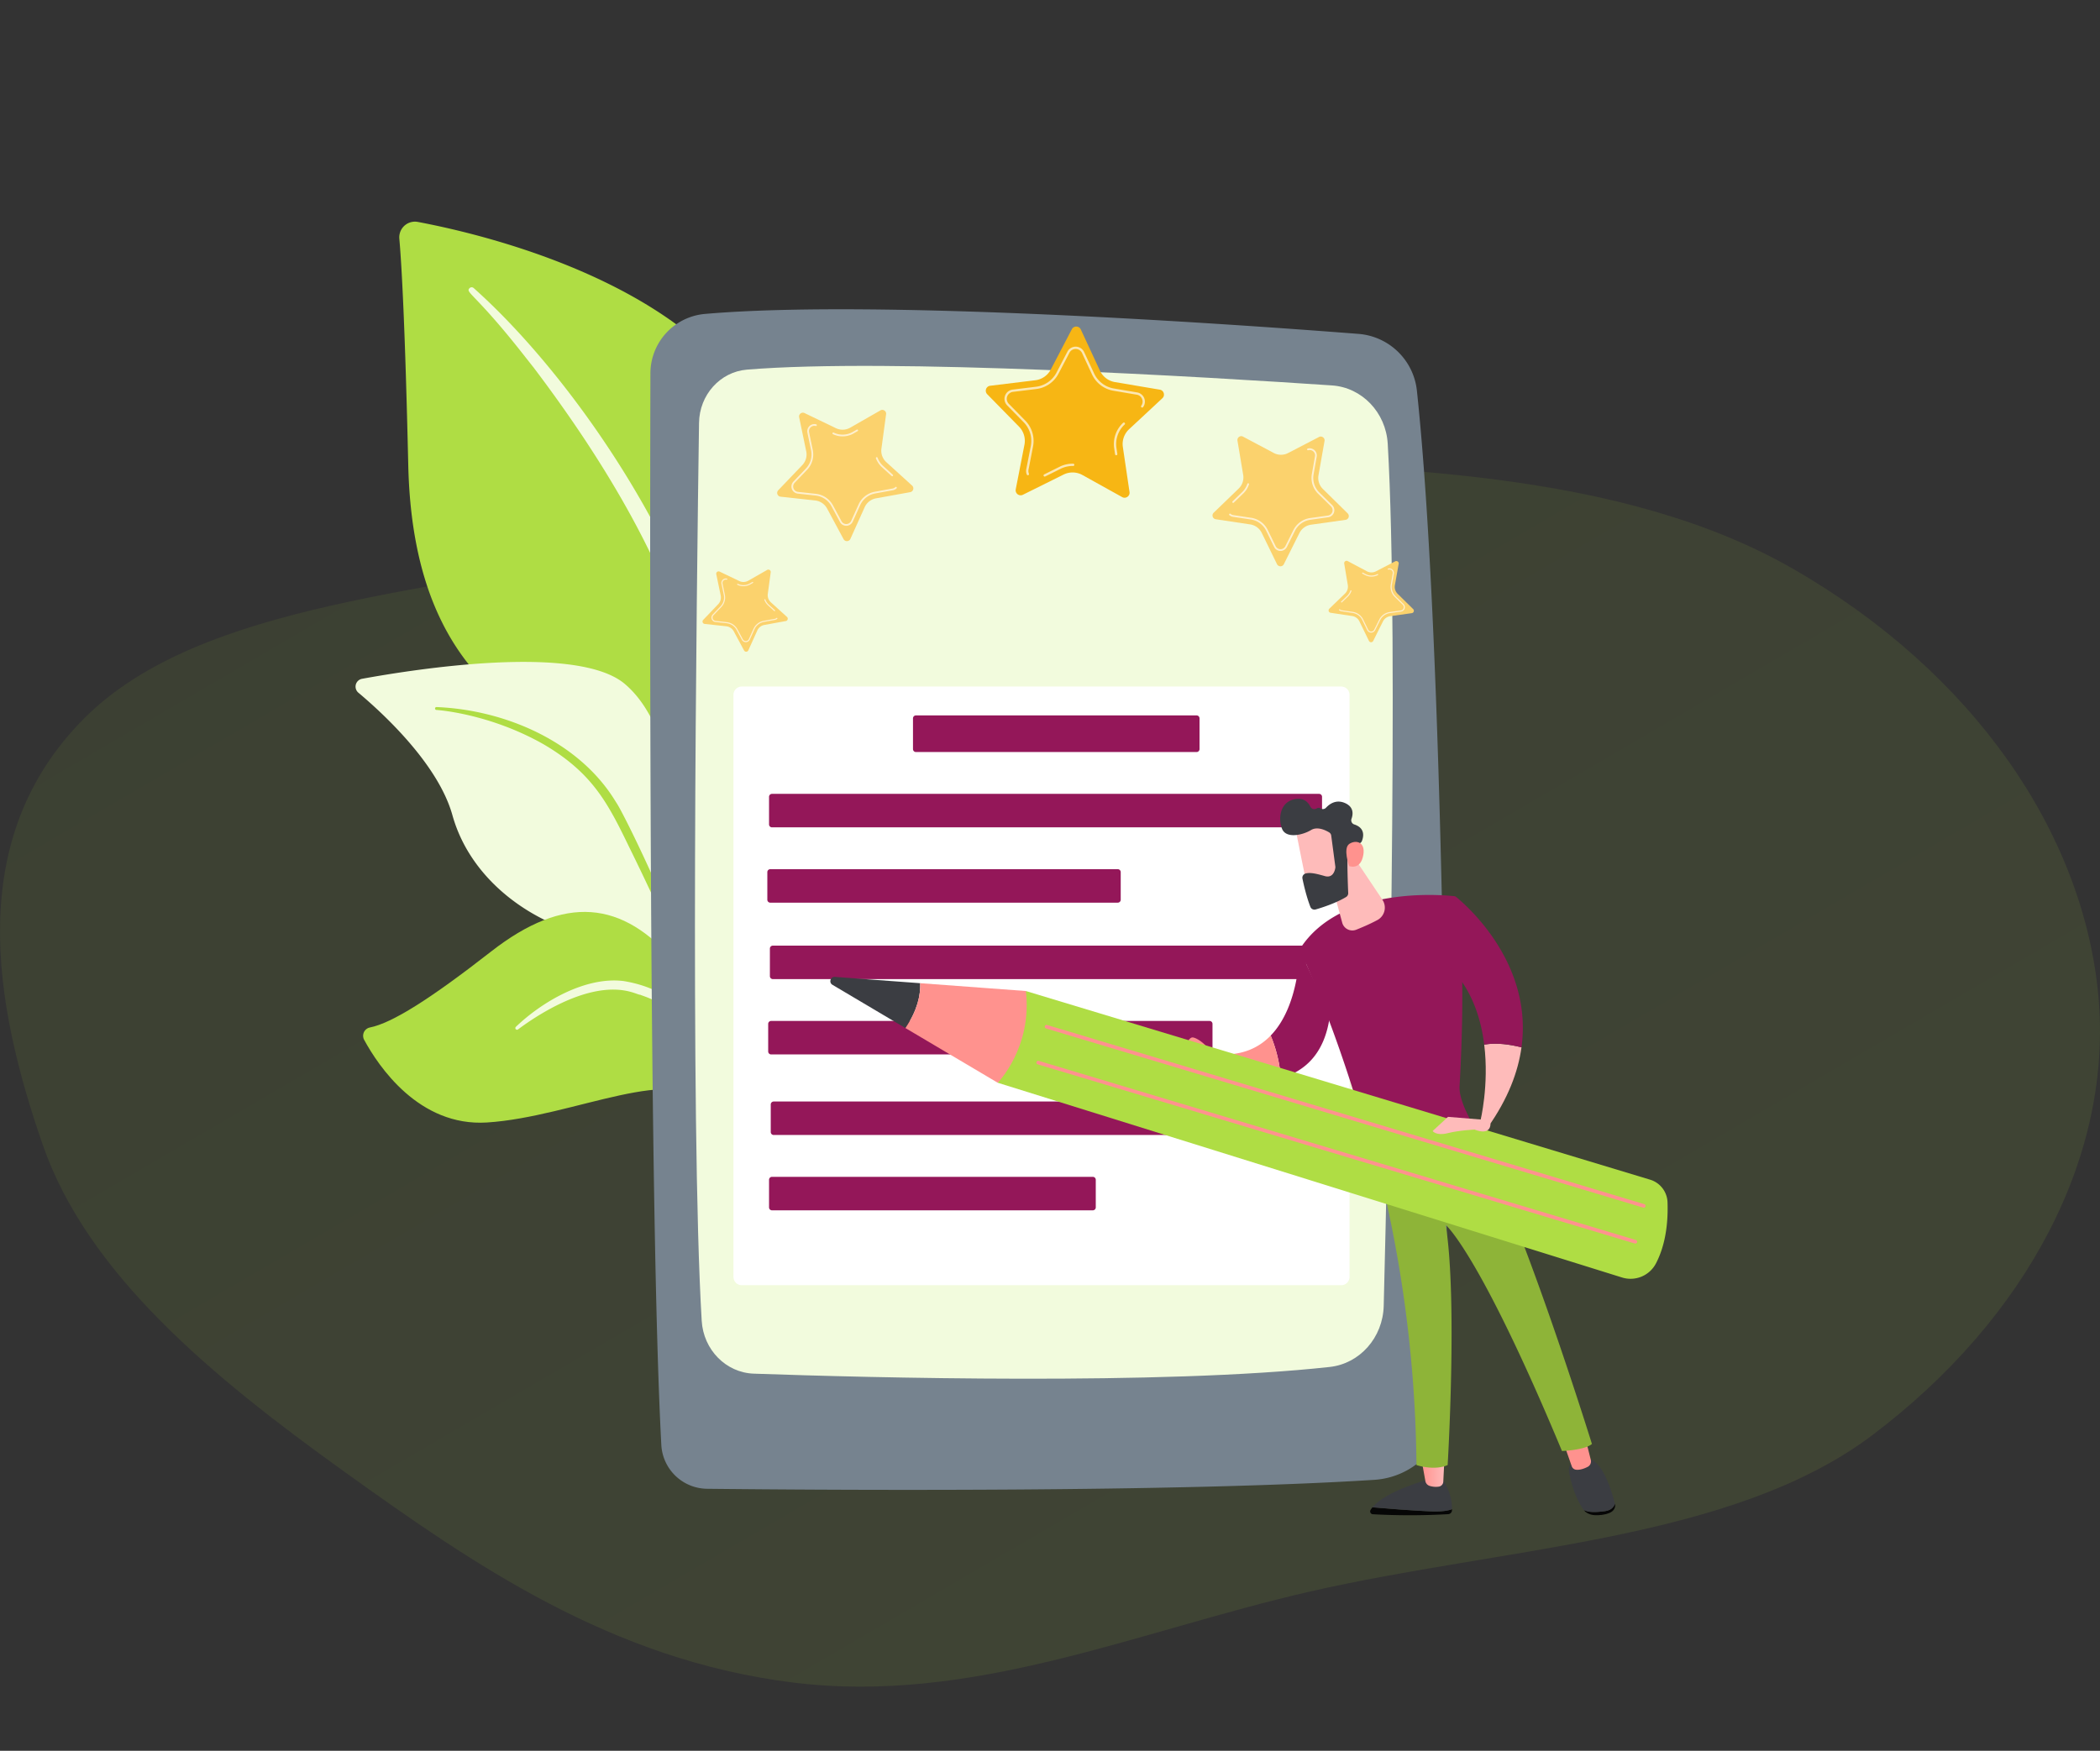 <svg width="608" height="507" fill="none" xmlns="http://www.w3.org/2000/svg"><rect width="100%" height="100%" fill="#333333" stroke="none"/><path opacity=".12" fill-rule="evenodd" clip-rule="evenodd" d="M542.147 415.56c-40.585 30.659-106.054 32.303-163.056 45.378-50.026 11.476-97.58 32.749-149.482 26.312-52.699-6.536-92.533-34.252-129.76-60.946-38.57-27.656-74.542-57.445-87.494-94.837-14.233-41.088-22.621-88.571 11.917-123.342 34.028-34.257 103.415-36.401 160.173-49.909 50.859-12.105 99.528-25.736 153.304-24.697 63.78 1.231 132.116 2.932 181.292 31.157 52.424 30.09 84.154 76.63 88.488 123.69 4.243 46.068-20.394 93.208-65.382 127.194z" fill="url(#paint0_linear_5061_42752)"/><path d="M204.741 285.092s1.14-47.918-20.931-60.744c-22.071-12.825-64.035-20.838-65.609-89.649-.921-40.283-1.909-57.895-2.585-65.574a4.543 4.543 0 013.285-4.765 4.536 4.536 0 012.072-.092c20.909 3.932 88.807 20.145 103.043 66.493 16.878 54.946-19.275 154.331-19.275 154.331z" fill="#AFDD44"/><path d="M137.138 83.412c22.945 20.461 49.476 56.681 63.618 92.898 1.816 5.969 7.126 18.661 9.431 41.213 2.06 18.81 1.036 38.685-1.461 51.842a1.521 1.521 0 01-1.194 1.215c-.197.041-.4.043-.598.005-1.431-.273-1.24-1.809-1.228-1.761 2.853-22.478 1.669-50.456-4.866-75.703-8.354-30.994-26.971-61.048-46.231-86.537l-1.983-2.51c-14.922-19.164-18.064-19.305-16.668-20.641a.87.87 0 011.18-.02z" fill="#F2FBDD"/><path d="M240.21 377.224c2.985 1.463-28.27-37.841-38.056-99.573-4.614-29.088-4.675-65.534-21.245-79.579-13.79-11.689-60.719-4.309-76.074-1.501a2.299 2.299 0 00-1.785 2.96c.132.417.38.788.715 1.07 7.365 6.183 23.115 20.769 27.218 35.464 5.411 19.377 23.832 31.701 40.325 35.037 16.492 3.337 25.666 6.572 33.7 32.947 8.034 26.374 26.717 69.009 35.202 73.175z" fill="#F2FBDD"/><path d="M126.427 204.756c19.59.818 40.619 9.757 51.287 26.52l1.007 1.6c2.327 3.751 15.51 30.418 22.833 52.515a.527.527 0 01-.334.664.537.537 0 01-.657-.315c-5.102-12.486-12.429-28.317-18.266-40.154-6.258-12.918-10.639-21.667-24.912-30.046-15.889-9.025-31.068-9.958-31.023-9.944a.422.422 0 11.061-.841l.004.001z" fill="#AFDD44"/><path d="M226.811 382.393c1.773.934-9.982-19.295-10.883-37.119-.902-17.823-4.923-48.242-20.293-66.439-15.369-18.198-32.201-19.858-53.409-3.315-17.667 13.787-28.699 20.744-35.164 22.036-1.6.32-2.417 2.127-1.637 3.562 4.147 7.639 15.87 25.179 35.556 23.943 25.11-1.576 55.541-17.899 64.816-4.282 9.275 13.617 8.083 21.237 8.368 27.69.286 6.453.92 27.741 12.646 33.924z" fill="#AFDD44"/><path d="M149.349 297.37c7.693-7.375 20.221-14.622 31.169-13.271 14.246 2.295 23.734 11.807 28.918 25.968 2.024 6.013 2.856 9.224 4.052 16.594.095.588-.772.764-.917.189-.87-3.462-1.732-7.086-3.022-10.835-7.502-24.189-23.538-27.446-24.161-27.941-1.211.119-8.558-5.38-25.989 3.999a77.531 77.531 0 00-9.398 6.025l-.016.012a.49.49 0 01-.666-.071.486.486 0 01.036-.669h-.006z" fill="#F2FBDD"/><path d="M204.089 90.911a17.292 17.292 0 00-15.777 17.187c-.156 54.731-.41 243.509 3.156 310.325a13.426 13.426 0 0013.269 12.715c35.055.378 135.906 1.072 193.156-2.592a22.61 22.61 0 0021.189-22.588c-.07-57.441-.986-218.984-8.855-292.824a18.453 18.453 0 00-16.925-16.444c-38.237-2.973-139.777-10.076-189.213-5.779z" fill="#76838F"/><path d="M202.386 122.447c-.682 46.815-2.649 202.556.773 260.036.5 8.401 7.026 15.034 15.085 15.315 33.178 1.156 118.26 3.394 166.738-1.94 8.73-.955 15.403-8.528 15.634-17.69 1.213-47.776 4.489-192.829 1.164-249.668-.531-9.066-7.458-16.301-16.142-16.886-35.924-2.421-128.173-8.004-169.399-4.571-7.74.645-13.734 7.299-13.853 15.404z" fill="#F2FBDD"/><path d="M336.92 114.749a1.465 1.465 0 01-.389.581l-9.633 8.97a5.862 5.862 0 00-1.804 5.152l1.928 13.021c.038.232.018.47-.058.693a1.479 1.479 0 01-.875.88 1.393 1.393 0 01-1.2-.095l-11.507-6.395a5.874 5.874 0 00-5.454-.125l-11.784 5.852a1.449 1.449 0 01-2.064-1.573l2.524-12.925a5.86 5.86 0 00-1.568-5.226l-9.216-9.4a1.45 1.45 0 01-.331-1.49 1.447 1.447 0 011.188-.957l13.068-1.595a5.872 5.872 0 004.485-3.105l6.093-11.668a1.452 1.452 0 011.316-.778 1.447 1.447 0 011.278.837l5.545 11.941a5.864 5.864 0 004.34 3.305l12.988 2.194a1.39 1.39 0 01.998.673 1.513 1.513 0 01.132 1.233z" fill="#F7B614"/><path opacity=".67" d="M311.034 134.721a.333.333 0 01-.319.222 7.777 7.777 0 00-3.621.807l-4.484 2.229a.332.332 0 01-.445-.149.328.328 0 01-.017-.253.31.31 0 01.064-.113.341.341 0 01.102-.079l4.485-2.228a8.427 8.427 0 013.93-.876.33.33 0 01.305.44zm12.446-3.1a.332.332 0 01-.64-.061l-.258-1.742a8.402 8.402 0 012.587-7.379.332.332 0 01.452.486 7.735 7.735 0 00-2.382 6.797l.258 1.742a.311.311 0 01-.017.157zm7.846-14.432a2.666 2.666 0 01-.367.696.333.333 0 01-.56-.018.326.326 0 01-.034-.257.347.347 0 01.06-.118 2.017 2.017 0 00.231-1.96 1.992 1.992 0 00-1.548-1.238l-6.731-1.137a8.397 8.397 0 01-6.218-4.738l-2.881-6.182a2.038 2.038 0 00-3.653-.082l-3.158 6.045a8.398 8.398 0 01-6.423 4.452l-6.766.829a2.031 2.031 0 00-1.031.436 2.03 2.03 0 00-.712 2.03c.083.372.268.712.534.984l4.776 4.87a8.404 8.404 0 012.245 7.489l-1.305 6.695a2.02 2.02 0 00.108 1.163.332.332 0 11-.612.254 2.683 2.683 0 01-.147-1.544l1.306-6.694a7.735 7.735 0 00-2.069-6.899l-4.774-4.871a2.7 2.7 0 011.601-4.57l6.765-.828a7.748 7.748 0 005.922-4.101l3.155-6.053a2.703 2.703 0 013.871-1.011c.422.276.758.664.971 1.121l2.883 6.185a7.729 7.729 0 005.729 4.365l6.731 1.137a2.706 2.706 0 012.101 3.55z" fill="#fff"/><path d="M232.417 119.505c.18-.004.358.035.519.115l9.064 4.369a4.48 4.48 0 004.169-.146l8.729-4.994c.156-.091.331-.143.51-.151a1.133 1.133 0 01.871.379c.107.118.187.258.233.41.045.153.056.314.031.471l-1.35 9.971a4.477 4.477 0 001.427 3.919l7.448 6.767a1.103 1.103 0 01.323 1.125 1.11 1.11 0 01-.868.785l-9.893 1.788a4.475 4.475 0 00-3.286 2.568l-4.133 9.175a1.11 1.11 0 01-1.559.504 1.102 1.102 0 01-.424-.435l-4.768-8.866a4.481 4.481 0 00-3.459-2.331l-10.002-1.091a1.109 1.109 0 01-.966-1.326c.043-.202.141-.388.284-.538l6.956-7.272a4.469 4.469 0 001.149-4.009l-2.046-9.853a1.06 1.06 0 01.203-.897 1.144 1.144 0 01.838-.437z" fill="#FBD26D"/><path opacity=".67" d="M253.836 132.387a.253.253 0 01.247.166c.33.901.872 1.709 1.581 2.355l2.834 2.574a.252.252 0 01.009.35.254.254 0 01-.35.025l-2.833-2.576a6.452 6.452 0 01-1.717-2.554.251.251 0 01.009-.194.25.25 0 01.22-.146zm-5.667-8.005a.254.254 0 01.229.129.252.252 0 01-.094.345l-1.17.668a6.412 6.412 0 01-5.973.21.25.25 0 01-.118-.337.25.25 0 01.337-.118 5.915 5.915 0 005.503-.194l1.169-.668a.253.253 0 01.117-.035zm-12.458-1.573c.201-.007.402.016.596.069.065.018.12.061.153.119a.255.255 0 01-.096.346.255.255 0 01-.193.023 1.54 1.54 0 00-1.465.382 1.514 1.514 0 00-.451 1.446l1.061 5.105a6.426 6.426 0 01-1.636 5.745l-3.606 3.768a1.56 1.56 0 00.955 2.626l5.183.567a6.435 6.435 0 012.891 1.059 6.434 6.434 0 012.066 2.283l2.47 4.591a1.555 1.555 0 002.24.555 1.55 1.55 0 00.552-.653l2.144-4.754a6.413 6.413 0 014.709-3.682l5.13-.932c.3-.052.577-.192.798-.401a.245.245 0 01.184-.082.258.258 0 01.256.267.253.253 0 01-.09.18c-.292.279-.66.464-1.058.534l-5.13.931a5.927 5.927 0 00-4.338 3.391l-2.141 4.754a2.071 2.071 0 01-1.808 1.218 2.07 2.07 0 01-1.893-1.082l-2.47-4.592a5.92 5.92 0 00-4.565-3.078l-5.184-.567a2.064 2.064 0 01-1.267-3.478l3.604-3.769a5.923 5.923 0 001.515-5.298l-1.061-5.104a2.06 2.06 0 01.397-1.694 2.062 2.062 0 011.548-.794v.001z" fill="#fff"/><path d="M208.036 165.461a.683.683 0 01.326.073l5.673 2.728a2.808 2.808 0 002.608-.093l5.467-3.124a.693.693 0 01.319-.095.713.713 0 01.691.491.656.656 0 01.021.292l-.845 6.24a2.794 2.794 0 00.893 2.455l4.661 4.229a.693.693 0 01-.342 1.193l-6.196 1.124a2.802 2.802 0 00-2.055 1.607l-2.592 5.741a.69.69 0 01-.976.316.686.686 0 01-.265-.272l-2.983-5.545a2.81 2.81 0 00-2.165-1.458l-6.259-.682a.686.686 0 01-.601-.83.688.688 0 01.176-.336l4.352-4.552a2.798 2.798 0 00.718-2.508l-1.282-6.166a.653.653 0 01.127-.562.706.706 0 01.529-.266z" fill="#FBD26D"/><path opacity=".67" d="M221.446 173.523a.158.158 0 01.094.026.163.163 0 01.06.077c.206.564.545 1.069.989 1.473l1.773 1.611a.16.16 0 01.011.224.16.16 0 01-.224.011l-1.773-1.611a4.037 4.037 0 01-1.073-1.599.157.157 0 01.094-.203.116.116 0 01.049-.009zm-3.546-5.009a.161.161 0 01.158.116.159.159 0 01-.075.18l-.731.418a4.022 4.022 0 01-3.738.136.162.162 0 01-.087-.09.165.165 0 01.005-.124.165.165 0 01.094-.083.173.173 0 01.064-.007.167.167 0 01.061.019 3.71 3.71 0 003.444-.121l.731-.419a.176.176 0 01.074-.025zm-7.797-.987c.126-.004.252.011.374.044a.16.16 0 01.107.193.158.158 0 01-.072.094.155.155 0 01-.117.019.965.965 0 00-.915.238.954.954 0 00-.284.906l.665 3.195a4.02 4.02 0 01-1.031 3.595l-2.254 2.358a.971.971 0 00.105 1.435.973.973 0 00.493.202l3.244.356a4.024 4.024 0 013.102 2.09l1.545 2.874a.974.974 0 001.747-.061l1.341-2.975a4.018 4.018 0 012.947-2.304l3.21-.583a.968.968 0 00.504-.245.159.159 0 01.112-.043.16.16 0 01.154.16.16.16 0 01-.047.111 1.265 1.265 0 01-.663.334l-3.209.582a3.706 3.706 0 00-2.714 2.123l-1.341 2.975a1.289 1.289 0 01-1.825.593 1.287 1.287 0 01-.494-.512l-1.547-2.874a3.698 3.698 0 00-2.856-1.924l-3.244-.356a1.289 1.289 0 01-1.079-.843 1.289 1.289 0 01.285-1.34l2.256-2.358a3.698 3.698 0 00.948-3.312l-.664-3.194a1.297 1.297 0 011.217-1.558v.005z" fill="#fff"/><path d="M382.389 126.417a1.088 1.088 0 00-.517.137l-8.928 4.637a4.473 4.473 0 01-4.171-.02l-8.885-4.726a1.08 1.08 0 00-.514-.137 1.144 1.144 0 00-1.079.827 1.074 1.074 0 00-.017.472l1.655 9.926a4.474 4.474 0 01-1.308 3.955l-7.239 6.991a1.112 1.112 0 00-.285 1.132 1.102 1.102 0 00.889.757l9.958 1.494a4.482 4.482 0 013.362 2.467l4.411 9.045a1.111 1.111 0 00.989.62 1.107 1.107 0 00.994-.612l4.502-9.002a4.472 4.472 0 013.385-2.435l9.964-1.401a1.103 1.103 0 00.622-1.884l-7.172-7.057a4.478 4.478 0 01-1.27-3.972l1.748-9.91a1.063 1.063 0 00-.229-.892 1.142 1.142 0 00-.865-.412z" fill="#FBD26D"/><path opacity=".67" d="M361.372 139.948a.249.249 0 00-.241.174 5.952 5.952 0 01-1.509 2.401l-2.754 2.658a.28.28 0 00-.063.082.246.246 0 00-.025.099.238.238 0 00.016.102c.012.032.03.062.055.087a.249.249 0 00.186.077.25.25 0 00.183-.082l2.754-2.659a6.436 6.436 0 001.637-2.606.258.258 0 00-.034-.228.249.249 0 00-.09-.077.241.241 0 00-.115-.028z" fill="#fff"/><path opacity=".67" d="M366.793 131.771a.255.255 0 00-.121.479l1.19.633a6.425 6.425 0 005.977.027.26.26 0 00.125-.148c.01-.032.013-.065.01-.098a.245.245 0 00-.089-.172.26.26 0 00-.086-.048c-.032-.01-.065-.013-.098-.01a.254.254 0 00-.095.027 5.933 5.933 0 01-5.507-.026l-1.189-.633a.283.283 0 00-.117-.031z" fill="#FBD26D"/><path opacity=".67" d="M379.197 129.819a2.028 2.028 0 00-.594.086.254.254 0 00.146.486 1.543 1.543 0 011.474.335 1.526 1.526 0 01.495 1.433l-.905 5.135a6.421 6.421 0 001.82 5.692l3.717 3.658a1.55 1.55 0 01.387 1.599 1.556 1.556 0 01-1.262 1.054l-5.164.726a6.42 6.42 0 00-4.852 3.491l-2.33 4.665a1.556 1.556 0 01-2.223.623 1.556 1.556 0 01-.572-.637l-2.285-4.687a6.412 6.412 0 00-4.819-3.535l-5.157-.774a1.551 1.551 0 01-.81-.378.254.254 0 00-.338.377c.3.269.674.444 1.073.502l5.157.773a5.91 5.91 0 014.439 3.257l2.286 4.687a2.064 2.064 0 003.702.018l2.33-4.665a5.91 5.91 0 014.469-3.216l5.163-.725a2.062 2.062 0 001.161-3.516l-3.717-3.657a5.926 5.926 0 01-1.676-5.245l.905-5.134a2.045 2.045 0 00-.657-1.898 2.068 2.068 0 00-1.363-.53z" fill="#fff"/><path d="M404.278 162.469a.703.703 0 00-.323.081l-5.592 2.904a2.806 2.806 0 01-2.61-.012l-5.56-2.956a.706.706 0 00-.321-.086.726.726 0 00-.538.254.668.668 0 00-.149.557l1.036 6.211a2.811 2.811 0 01-.819 2.479l-4.53 4.373a.69.69 0 00.378 1.182l6.228.936a2.804 2.804 0 012.104 1.543l2.76 5.66a.69.69 0 00.621.387.689.689 0 00.621-.387l2.812-5.633a2.81 2.81 0 012.12-1.524l6.235-.877a.68.68 0 00.347-.154.682.682 0 00.229-.694.687.687 0 00-.187-.33l-4.488-4.417a2.804 2.804 0 01-.795-2.485l1.091-6.201a.663.663 0 00-.376-.742.712.712 0 00-.294-.069z" fill="#FBD26D"/><path opacity=".67" d="M391.126 170.935a.16.16 0 00-.094.03.158.158 0 00-.057.08 3.71 3.71 0 01-.944 1.5l-1.723 1.664a.153.153 0 00-.036.051.143.143 0 00-.014.061.163.163 0 00.044.114.16.16 0 00.226.002l1.724-1.664a4.033 4.033 0 001.024-1.637.16.16 0 00.008-.061.159.159 0 00-.109-.138.161.161 0 00-.049-.002zm3.393-5.114a.159.159 0 00-.079.024.156.156 0 00-.069.181.165.165 0 00.077.094l.745.395a4.016 4.016 0 003.74.018.16.16 0 00.068-.214.16.16 0 00-.214-.067 3.695 3.695 0 01-3.445-.017l-.745-.395a.153.153 0 00-.078-.019zm7.763-1.222c-.127 0-.252.018-.373.054a.173.173 0 00-.056.028.162.162 0 00-.054.171c.006.02.016.039.03.055.013.016.03.03.049.039a.155.155 0 00.123.01.961.961 0 01.922.21.952.952 0 01.311.896l-.568 3.214a4.028 4.028 0 001.139 3.563l2.327 2.288a.978.978 0 01.242 1 .974.974 0 01-.787.66l-3.232.455a4.014 4.014 0 00-3.036 2.182l-1.458 2.919a.978.978 0 01-.877.541.98.98 0 01-.872-.549l-1.431-2.933a4.014 4.014 0 00-3.014-2.212l-3.227-.484a.975.975 0 01-.508-.236.162.162 0 00-.114-.041.157.157 0 00-.06.016.152.152 0 00-.081.09.157.157 0 00.007.121.152.152 0 00.037.05c.188.168.422.277.672.313l3.226.484a3.702 3.702 0 012.779 2.038l1.429 2.933a1.294 1.294 0 001.84.536c.205-.127.371-.309.479-.525l1.458-2.919a3.688 3.688 0 011.15-1.351 3.688 3.688 0 011.646-.661l3.232-.454a1.295 1.295 0 001.048-.874 1.295 1.295 0 00-.323-1.326l-2.325-2.289a3.704 3.704 0 01-1.049-3.282l.567-3.212a1.292 1.292 0 00-.281-1.052 1.294 1.294 0 00-.983-.468l-.004.002z" fill="#fff"/><path d="M388.311 198.814H214.765a2.413 2.413 0 00-2.412 2.413V369.77a2.412 2.412 0 002.412 2.413h173.546a2.413 2.413 0 002.413-2.413V201.227a2.413 2.413 0 00-2.413-2.413z" fill="#fff"/><path d="M346.443 207.176h-81.26a.85.85 0 00-.85.85v8.904c0 .469.38.85.85.85h81.26a.85.85 0 00.849-.85v-8.904a.85.85 0 00-.849-.85zm35.47 22.72H223.506a.85.85 0 00-.85.85v7.995c0 .469.381.85.85.85h158.407a.85.85 0 00.85-.85v-7.995a.85.85 0 00-.85-.85zm-58.288 21.812H223.011a.85.85 0 00-.85.85v7.994c0 .47.381.85.85.85h100.614a.85.85 0 00.849-.85v-7.994a.85.85 0 00-.849-.85zm53.669 22.137h-153.54a.85.85 0 00-.85.85v7.995a.85.85 0 00.85.849h153.54c.47 0 .85-.38.85-.849v-7.995a.85.85 0 00-.85-.85zm-27.097 21.812H223.259a.85.85 0 00-.85.85v7.994c0 .469.381.85.85.85h126.938a.85.85 0 00.849-.85v-7.994a.85.85 0 00-.849-.85zm32.212 23.332H224.002a.85.85 0 00-.85.85v7.995a.85.85 0 00.85.849h158.407a.85.85 0 00.85-.849v-7.995a.85.85 0 00-.85-.85zm-66.008 21.813h-92.895a.85.85 0 00-.85.85v7.994c0 .47.381.85.85.85h92.895a.85.85 0 00.85-.85v-7.994a.85.85 0 00-.85-.85z" fill="#941759"/><path d="M397.361 436.5c4.06.352 11.106.922 16.66 1.166 3.34.148 5.261-.18 6.369-.623 0 .124 0 .243-.01.352a1.148 1.148 0 01-1.091 1.091c-7.265.413-14.548.421-21.814.022a.81.81 0 01-.678-.427.816.816 0 01.011-.801c.165-.273.35-.534.553-.78z" fill="#060606"/><path d="M414.018 437.666c-5.555-.244-12.601-.818-16.661-1.166 3.992-4.897 16.661-8.198 16.661-8.198h3.577c2.456 3.547 2.818 6.925 2.791 8.741-1.107.443-3.029.771-6.368.623z" fill="#3B3D42"/><path d="M418.198 422.461l-.334 6.626a1.516 1.516 0 01-1.293 1.423 5.882 5.882 0 01-2.687-.222 1.803 1.803 0 01-1.205-1.377l-1.157-6.45h6.676z" fill="url(#paint1_linear_5061_42752)"/><path d="M464.674 437.615c1.761-.246 2.557-1.159 2.891-2.137v.025c.26 1.033-.341 2.101-1.541 2.61-1.451.614-3.037.719-4.269.668-1.322-.054-2.534-.601-3.201-1.477l-.01-.012c1.331.656 3.199.733 6.13.323z" fill="#060606"/><path d="M456.373 422.418h2.952c4.494-.093 7.316 9.389 8.241 13.059-.334.978-1.131 1.892-2.892 2.138-2.936.409-4.798.332-6.124-.324-2.428-3.196-3.632-7.875-4.211-10.606-.659-3.107 2.034-4.267 2.034-4.267z" fill="#3B3D42"/><path d="M458.945 416.268l1.637 6.517a1.778 1.778 0 01-.921 2.004c-.916.471-2.207.966-3.392.818a1.48 1.48 0 01-1.206-.986l-2.406-6.857 6.288-1.496z" fill="url(#paint2_linear_5061_42752)"/><path d="M460.9 418.152c-2.046 1.807-8.67 2.046-8.67 2.046-23.886-57.328-33.657-65.473-33.657-65.473 3.449 21.637.557 69.543.557 69.543-3.942 1.739-9.024 0-9.024 0a369.193 369.193 0 00-12.199-90.674c16.145-.363 24.73-5.887 27.533-8.104 13.458 21.695 35.46 92.662 35.46 92.662z" fill="#8EB438"/><path d="M421.341 259.563c3.056 15.241 1.96 42.522 1.242 54.97-.202 3.497 2.239 8.345 4.212 11.652a1.05 1.05 0 01.108.821 1.047 1.047 0 01-.527.639c-3.304 1.698-14.497 6.956-27.469 7.615a1.85 1.85 0 01-1.861-1.382c-9.622-35.933-20.799-58.892-20.799-58.892 12.339-19.705 45.094-15.423 45.094-15.423z" fill="#941759"/><path d="M416.943 353.369a.763.763 0 00.653-1.163c-.129-.212-3.219-5.205-9.471-8.221a.767.767 0 00-1.061.944c.067.192.208.35.391.439 5.828 2.814 8.799 7.593 8.829 7.638a.758.758 0 00.659.363z" fill="url(#paint3_linear_5061_42752)"/><path d="M440.508 303.305c-.982 7.093-3.882 14.845-9.684 23.073l-2.206-1.798s2.547-10.33 1.1-22.051c3.579-.698 7.806.021 10.79.776z" fill="url(#paint4_linear_5061_42752)"/><path d="M417.928 278.368l3.41-18.806s22.803 17.431 19.167 43.744c-2.985-.756-7.212-1.475-10.789-.776-1.041-8.449-4.155-17.611-11.788-24.162zm-41.682-3.383l8.802 18.96c-1.423 11.445-7.571 16.394-14.201 18.291a40.21 40.21 0 00-2.955-12.344c8.47-8.749 8.354-24.907 8.354-24.907z" fill="#941759"/><path d="M367.898 299.889a40.212 40.212 0 012.956 12.344c-17.686 6.862-22.37-6.446-22.37-6.446l3.274-.576c7.374.778 12.53-1.603 16.14-5.322z" fill="url(#paint5_linear_5061_42752)"/><path d="M384.356 251.582l4.249 15.629a3.04 3.04 0 004.065 2.021c1.822-.728 4.134-1.723 6.124-2.798a4.077 4.077 0 002.025-2.622 4.09 4.09 0 00-.58-3.262l-8.835-13.174-7.048 4.206z" fill="url(#paint6_linear_5061_42752)"/><path d="M375.06 239.712c-.04.273 3.546 17.827 3.546 17.827l9.982-2.259-.923-17.146s-11.957-2.913-12.605 1.578z" fill="url(#paint7_linear_5061_42752)"/><path d="M385.417 241.955l1.193 8.988c.016.114.016.229 0 .344-.1.705-.624 3.103-3.045 2.418-2.198-.623-4.212-1.158-5.604-.733a1.265 1.265 0 00-.87 1.464c.326 1.596 1.127 5.183 2.297 8.184a1.266 1.266 0 001.535.748c1.893-.546 5.853-1.828 8.797-3.601a1.27 1.27 0 00.618-1.139c-.095-2.27-.361-9.167-.136-11.101.21-1.814 2.437-2.901 3.41-3.291a1.236 1.236 0 00.693-.696c.447-1.122 1.065-3.721-2.208-4.786a1.259 1.259 0 01-.75-.648 1.261 1.261 0 01-.054-.989c.484-1.35.689-3.41-1.844-4.546-2.575-1.154-4.501.218-5.537 1.334a1.266 1.266 0 01-1.613.191c-.298-.188-.682-.25-1.14.038a1.263 1.263 0 01-1.006.127 1.256 1.256 0 01-.768-.662c-.616-1.265-1.874-2.621-4.395-2.19-4.472.766-4.98 5.729-3.798 8.627 1.181 2.899 5.981 1.799 8.391.334 1.832-1.113 4.208.054 5.241.682.16.097.296.228.398.385.103.156.17.333.195.518z" fill="#3B3D42"/><path d="M390.602 250.801s-1.84-5.149.05-6.411c1.891-1.262 4.687-.607 4.071 3.124-.771 4.641-4.121 3.287-4.121 3.287z" fill="url(#paint8_linear_5061_42752)"/><path d="M349.793 308.224c-.889.694-3.939-.757-5.806-1.761a2.146 2.146 0 01-1.037-2.537c.449-1.417 1.196-3.245 2.12-3.476 1.529-.382 8.392 4.907 4.723 7.774z" fill="url(#paint9_linear_5061_42752)"/><path d="M477.74 341.62l-180.725-54.631-8.142 26.565 180.748 56.395a8.29 8.29 0 009.831-4.104c1.909-3.665 3.62-9.331 3.336-17.682a7.097 7.097 0 00-5.048-6.543z" fill="#AFDD44"/><path d="M241.727 282.896l24.689 1.83c.136 3.379-.758 7.802-4.261 12.996l-21.142-12.532c-1.135-.668-.592-2.394.714-2.294z" fill="#3B3D42"/><path d="M297.015 286.988c1.91 16.311-8.142 26.566-8.142 26.566l-26.724-15.838c3.503-5.194 4.398-9.618 4.262-12.996l30.604 2.268z" fill="url(#paint10_linear_5061_42752)"/><path d="M475.928 349.733a.526.526 0 00.49-.459.52.52 0 00-.364-.564L303.16 296.829a.52.52 0 00-.61.748.524.524 0 00.31.253l172.886 51.881a.511.511 0 00.182.022z" fill="url(#paint11_linear_5061_42752)"/><path d="M473.483 360.118a.517.517 0 00.496-.458.524.524 0 00-.37-.565l-172.888-51.881a.523.523 0 00-.3 1.001l172.888 51.884a.486.486 0 00.174.019z" fill="url(#paint12_linear_5061_42752)"/><path d="M429.529 324.267l-10.294-.839-4.458 4.11s1.055 1.458 4.353.619 7.813-1.043 7.813-1.043 4.552 2.046 4.608-1.787l-2.022-1.06z" fill="url(#paint13_linear_5061_42752)"/><defs><linearGradient id="paint0_linear_5061_42752" x1="608" y1="488.438" x2="298.873" y2="-41.032" gradientUnits="userSpaceOnUse"><stop stop-color="#A0CA3F"/><stop offset="1" stop-color="#7B9C30"/></linearGradient><linearGradient id="paint1_linear_5061_42752" x1="418.198" y1="426.517" x2="411.522" y2="426.517" gradientUnits="userSpaceOnUse"><stop stop-color="#FEBBBA"/><stop offset="1" stop-color="#FF928E"/></linearGradient><linearGradient id="paint2_linear_5061_42752" x1="-23489.5" y1="29320.5" x2="-23023" y2="29320.5" gradientUnits="userSpaceOnUse"><stop stop-color="#FEBBBA"/><stop offset="1" stop-color="#FF928E"/></linearGradient><linearGradient id="paint3_linear_5061_42752" x1="433.751" y1="391.407" x2="429.93" y2="383.762" gradientUnits="userSpaceOnUse"><stop stop-color="#53D8FF"/><stop offset="1" stop-color="#3840F7"/></linearGradient><linearGradient id="paint4_linear_5061_42752" x1="-32077.9" y1="54203.8" x2="-35788.4" y2="55822.7" gradientUnits="userSpaceOnUse"><stop stop-color="#FEBBBA"/><stop offset="1" stop-color="#FF928E"/></linearGradient><linearGradient id="paint5_linear_5061_42752" x1="-52077.6" y1="32512.1" x2="-48409.6" y2="32512.1" gradientUnits="userSpaceOnUse"><stop stop-color="#FEBBBA"/><stop offset="1" stop-color="#FF928E"/></linearGradient><linearGradient id="paint6_linear_5061_42752" x1="-41117.4" y1="40264.8" x2="-41170" y2="47024" gradientUnits="userSpaceOnUse"><stop stop-color="#FEBBBA"/><stop offset="1" stop-color="#FF928E"/></linearGradient><linearGradient id="paint7_linear_5061_42752" x1="27711.6" y1="63223.2" x2="30450.5" y2="66419" gradientUnits="userSpaceOnUse"><stop stop-color="#FEBBBA"/><stop offset="1" stop-color="#FF928E"/></linearGradient><linearGradient id="paint8_linear_5061_42752" x1="11140.2" y1="23690.8" x2="10408.7" y2="22993" gradientUnits="userSpaceOnUse"><stop stop-color="#FEBBBA"/><stop offset="1" stop-color="#FF928E"/></linearGradient><linearGradient id="paint9_linear_5061_42752" x1="-17248.8" y1="18098" x2="-16778.6" y2="18098" gradientUnits="userSpaceOnUse"><stop stop-color="#FEBBBA"/><stop offset="1" stop-color="#FF928E"/></linearGradient><linearGradient id="paint10_linear_5061_42752" x1="52613.7" y1="55219.4" x2="80193.5" y2="86400" gradientUnits="userSpaceOnUse"><stop stop-color="#FF928E"/><stop offset="1" stop-color="#FE7062"/></linearGradient><linearGradient id="paint11_linear_5061_42752" x1="350249" y1="89911.3" x2="378302" y2="169769" gradientUnits="userSpaceOnUse"><stop stop-color="#FF928E"/><stop offset="1" stop-color="#FE7062"/></linearGradient><linearGradient id="paint12_linear_5061_42752" x1="346707" y1="94088.7" x2="374761" y2="173947" gradientUnits="userSpaceOnUse"><stop stop-color="#FF928E"/><stop offset="1" stop-color="#FE7062"/></linearGradient><linearGradient id="paint13_linear_5061_42752" x1="-44062.7" y1="11930.5" x2="-44694.4" y2="13811.2" gradientUnits="userSpaceOnUse"><stop stop-color="#FEBBBA"/><stop offset="1" stop-color="#FF928E"/></linearGradient></defs></svg>